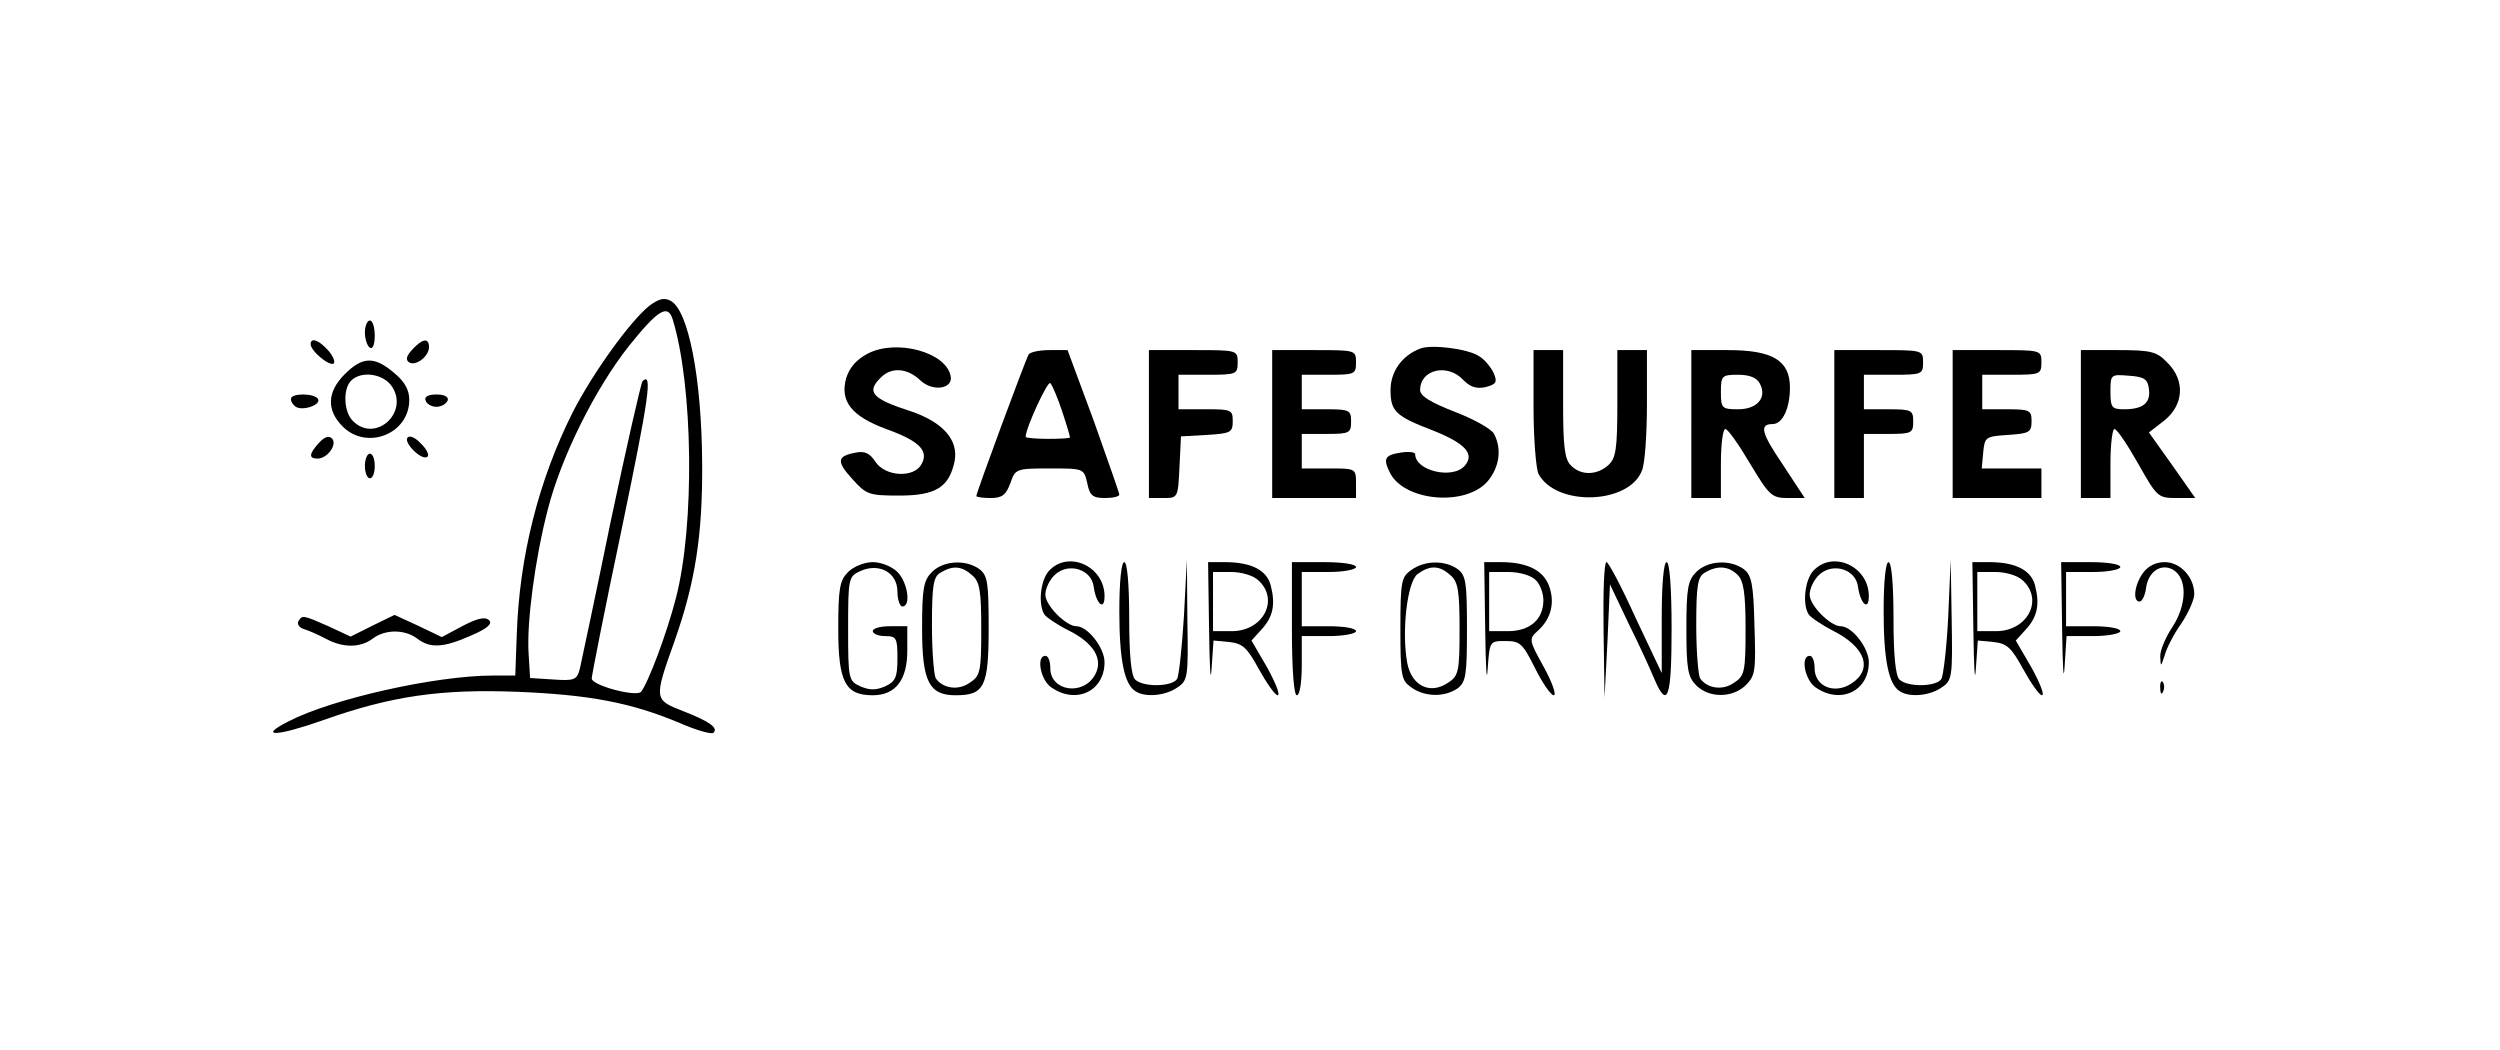 <?xml version="1.0" standalone="no"?>
<!DOCTYPE svg PUBLIC "-//W3C//DTD SVG 20010904//EN"
 "http://www.w3.org/TR/2001/REC-SVG-20010904/DTD/svg10.dtd">
<svg version="1.0" xmlns="http://www.w3.org/2000/svg"
 width="507pt" height="213pt" viewBox="0 0 507 213"
 preserveAspectRatio="xMidYMid meet">

<g transform="translate(0,213) scale(0.1,-0.1)"
fill="#000000" stroke="none">
<path d="M1317 1510 c-39 -31 -115 -137 -155 -215 -70 -139 -109 -295 -114
-452 l-3 -83 -45 0 c-116 0 -326 -47 -415 -93 -63 -32 -25 -31 69 2 140 50
241 64 396 58 146 -6 230 -22 328 -63 34 -15 66 -24 69 -20 10 10 -8 23 -62
44 -59 23 -59 24 -17 142 42 119 57 215 56 360 -1 174 -28 311 -64 330 -13 7
-24 4 -43 -10z m47 -27 c42 -136 45 -418 7 -565 -19 -74 -57 -174 -71 -191
-10 -11 -100 13 -100 27 0 6 27 143 61 304 55 265 63 319 42 299 -3 -4 -32
-131 -64 -282 -31 -152 -60 -287 -63 -301 -6 -23 -11 -25 -54 -22 l-47 3 -3
50 c-4 63 13 192 39 292 27 106 96 245 165 332 58 72 78 85 88 54z"/>
<path d="M740 1456 c0 -14 5 -28 10 -31 6 -4 10 7 10 24 0 17 -4 31 -10 31 -5
0 -10 -11 -10 -24z"/>
<path d="M630 1432 c0 -14 39 -46 47 -39 3 4 -2 16 -12 27 -19 21 -35 26 -35
12z"/>
<path d="M836 1421 c-12 -13 -14 -21 -6 -26 13 -8 40 12 40 31 0 20 -14 17
-34 -5z"/>
<path d="M1760 1413 c-23 -12 -37 -28 -44 -50 -13 -47 11 -77 81 -103 67 -24
87 -44 72 -71 -15 -29 -74 -26 -94 5 -11 17 -22 22 -40 18 -38 -7 -39 -18 -6
-54 28 -31 33 -33 95 -33 74 0 101 17 112 70 8 43 -24 79 -89 101 -78 25 -91
39 -61 68 21 22 54 20 80 -5 25 -24 67 -18 62 8 -9 49 -110 76 -168 46z"/>
<path d="M2880 1423 c-37 -14 -60 -47 -60 -84 0 -43 10 -53 86 -82 65 -26 85
-47 65 -71 -24 -29 -101 -11 -101 23 0 4 -13 6 -30 3 -32 -5 -36 -12 -20 -43
31 -56 153 -66 197 -15 24 29 29 65 13 96 -5 10 -41 30 -80 45 -49 19 -70 32
-70 44 0 42 56 55 88 20 14 -14 26 -18 45 -14 22 6 24 10 16 29 -6 12 -19 28
-30 34 -23 15 -97 24 -119 15z"/>
<path d="M2086 1411 c-6 -10 -106 -280 -106 -287 0 -2 13 -4 29 -4 23 0 31 6
40 30 10 29 11 30 80 30 69 0 69 0 76 -30 5 -25 11 -30 36 -30 16 0 29 3 29 7
0 3 -24 71 -52 150 l-53 143 -37 0 c-20 0 -39 -4 -42 -9z m68 -115 c9 -27 16
-51 16 -53 0 -2 -20 -3 -45 -3 -25 0 -45 2 -45 4 0 18 45 115 50 109 4 -4 15
-30 24 -57z"/>
<path d="M2330 1270 l0 -150 30 0 c29 0 29 1 32 63 l3 62 53 3 c48 3 52 5 52
28 0 23 -3 24 -55 24 l-55 0 0 35 0 35 60 0 c57 0 60 1 60 25 0 25 -1 25 -90
25 l-90 0 0 -150z"/>
<path d="M2580 1270 l0 -150 85 0 85 0 0 30 c0 30 -1 30 -55 30 l-55 0 0 35 0
35 50 0 c47 0 50 2 50 25 0 23 -3 25 -50 25 l-50 0 0 35 0 35 55 0 c52 0 55 1
55 25 0 25 -1 25 -85 25 l-85 0 0 -150z"/>
<path d="M3110 1304 c0 -63 5 -124 10 -135 36 -67 184 -62 210 7 6 14 10 75
10 135 l0 109 -30 0 -30 0 0 -108 c0 -93 -3 -111 -18 -125 -23 -21 -56 -22
-76 -1 -13 12 -16 39 -16 125 l0 109 -30 0 -30 0 0 -116z"/>
<path d="M3430 1270 l0 -150 30 0 30 0 0 70 c0 39 4 70 9 70 5 0 27 -31 50
-70 39 -65 44 -70 77 -70 l34 0 -44 67 c-44 65 -49 83 -21 83 20 0 35 32 35
74 0 55 -35 76 -126 76 l-74 0 0 -150z m139 82 c15 -28 -5 -52 -44 -52 -33 0
-35 2 -35 35 0 33 2 35 35 35 23 0 38 -6 44 -18z"/>
<path d="M3720 1270 l0 -150 30 0 30 0 0 65 0 65 50 0 c47 0 50 2 50 25 0 23
-3 25 -50 25 l-50 0 0 35 0 35 60 0 c57 0 60 1 60 25 0 25 -1 25 -90 25 l-90
0 0 -150z"/>
<path d="M3960 1270 l0 -150 90 0 90 0 0 30 0 30 -61 0 -60 0 3 33 c3 31 5 32
51 35 42 3 47 5 47 28 0 22 -4 24 -50 24 l-50 0 0 35 0 35 60 0 c57 0 60 1 60
25 0 25 -1 25 -90 25 l-90 0 0 -150z"/>
<path d="M4220 1270 l0 -150 30 0 30 0 0 70 c0 39 4 70 8 70 5 0 26 -31 48
-70 38 -67 40 -70 77 -70 l39 0 -47 67 -47 66 31 24 c40 32 43 82 6 118 -21
22 -33 25 -100 25 l-75 0 0 -150z m138 71 c4 -28 -12 -41 -50 -41 -25 0 -28 3
-28 36 0 35 1 35 38 32 30 -2 38 -7 40 -27z"/>
<path d="M699 1371 c-36 -36 -37 -73 -4 -106 49 -49 135 -15 135 54 0 20 -9
37 -31 55 -40 34 -64 33 -100 -3z m96 -25 c35 -53 -34 -115 -79 -70 -19 18
-21 65 -4 82 21 21 66 14 83 -12z"/>
<path d="M590 1321 c0 -6 5 -13 10 -16 14 -9 52 4 45 16 -8 12 -55 12 -55 0z"/>
<path d="M863 1318 c2 -7 12 -13 22 -13 10 0 20 6 23 13 2 7 -6 12 -23 12 -17
0 -25 -5 -22 -12z"/>
<path d="M647 1232 c-21 -23 -21 -32 -3 -32 20 0 41 29 29 41 -6 6 -15 3 -26
-9z"/>
<path d="M826 1242 c-7 -11 31 -48 41 -38 4 3 -2 16 -14 27 -11 12 -23 17 -27
11z"/>
<path d="M740 1185 c0 -14 5 -25 10 -25 6 0 10 11 10 25 0 14 -4 25 -10 25 -5
0 -10 -11 -10 -25z"/>
<path d="M1720 970 c-17 -17 -20 -33 -20 -115 0 -108 14 -135 70 -135 46 0 70
31 70 90 l0 50 -35 0 c-19 0 -35 -4 -35 -10 0 -5 11 -10 25 -10 23 0 25 -4 25
-45 0 -39 -4 -47 -25 -57 -19 -8 -31 -8 -50 0 -24 11 -25 14 -25 117 0 103 1
106 25 117 38 17 75 -3 75 -42 0 -16 5 -30 10 -30 18 0 11 49 -10 70 -11 11
-33 20 -50 20 -17 0 -39 -9 -50 -20z"/>
<path d="M1890 970 c-17 -17 -20 -33 -20 -115 0 -107 14 -135 68 -135 58 0 67
17 67 135 0 94 -2 108 -19 121 -28 20 -73 17 -96 -6z m82 -7 c15 -13 18 -32
18 -109 0 -87 -2 -95 -24 -109 -23 -16 -54 -11 -68 9 -4 6 -8 55 -8 108 0 82
3 99 18 107 25 15 43 13 64 -6z"/>
<path d="M2127 972 c-17 -19 -22 -68 -9 -88 4 -6 26 -21 50 -33 50 -25 70 -58
53 -89 -24 -44 -91 -34 -91 13 0 14 -4 25 -10 25 -19 0 -10 -49 12 -64 50 -35
108 -8 108 51 0 29 -34 73 -57 73 -21 0 -63 42 -63 64 0 13 9 31 20 41 28 25
74 10 78 -25 5 -35 22 -50 22 -19 0 61 -74 94 -113 51z"/>
<path d="M2270 891 c0 -99 10 -149 33 -163 20 -13 61 -9 85 8 21 14 22 21 20
137 l-1 122 -6 -115 c-4 -63 -10 -121 -14 -127 -10 -16 -69 -17 -85 -1 -8 8
-12 50 -12 125 0 69 -4 113 -10 113 -6 0 -10 -40 -10 -99z"/>
<path d="M2452 853 c1 -76 3 -112 5 -80 l4 58 32 -3 c27 -3 36 -11 60 -55 16
-29 33 -53 38 -53 6 0 -4 25 -21 56 l-32 55 20 22 c24 26 29 51 19 90 -8 31
-40 47 -93 47 l-34 0 2 -137z m100 100 c43 -39 10 -103 -54 -103 l-38 0 0 60
0 60 37 0 c20 0 45 -7 55 -17z"/>
<path d="M2620 855 c0 -83 4 -135 10 -135 6 0 10 27 10 60 l0 60 55 0 c30 0
55 5 55 10 0 6 -25 10 -55 10 l-55 0 0 55 0 55 55 0 c30 0 55 5 55 10 0 6 -28
10 -65 10 l-65 0 0 -135z"/>
<path d="M2862 974 c-20 -14 -22 -23 -22 -119 0 -96 2 -105 22 -119 28 -20 68
-20 94 -2 17 13 19 27 19 121 0 94 -2 108 -19 121 -26 18 -66 18 -94 -2z m80
-11 c15 -13 18 -32 18 -109 0 -87 -2 -95 -24 -109 -36 -24 -73 -6 -82 40 -12
64 0 166 21 181 25 18 44 18 67 -3z"/>
<path d="M3012 853 c1 -76 3 -112 5 -80 4 57 4 57 36 57 30 0 35 -5 60 -55 15
-30 32 -55 38 -55 6 0 -3 26 -20 57 -31 56 -31 57 -11 75 26 24 34 57 21 91
-12 31 -45 47 -97 47 l-34 0 2 -137z m102 101 c9 -8 16 -27 16 -41 0 -39 -27
-63 -72 -63 l-38 0 0 60 0 60 39 0 c23 0 46 -7 55 -16z"/>
<path d="M3252 853 l2 -138 6 115 5 115 38 -80 c22 -44 45 -95 52 -112 27 -63
35 -38 35 102 0 83 -4 135 -10 135 -6 0 -10 -44 -10 -112 l0 -113 -53 112
c-28 62 -55 113 -59 113 -5 0 -7 -62 -6 -137z"/>
<path d="M3440 970 c-17 -17 -20 -33 -20 -115 0 -82 3 -98 20 -115 26 -26 74
-26 101 1 19 19 20 30 17 121 -2 85 -6 102 -22 114 -28 20 -73 17 -96 -6z m84
-6 c12 -12 16 -37 16 -109 0 -88 -2 -96 -24 -110 -23 -16 -54 -11 -68 9 -4 6
-8 55 -8 108 0 82 3 99 18 107 25 15 48 13 66 -5z"/>
<path d="M3677 972 c-17 -19 -22 -68 -9 -88 4 -6 26 -21 49 -33 66 -33 82 -78
38 -107 -35 -23 -75 -6 -75 31 0 14 -4 25 -10 25 -19 0 -10 -49 12 -64 50 -35
108 -8 108 51 0 29 -34 73 -57 73 -21 0 -63 42 -63 64 0 13 9 31 20 41 28 25
74 10 78 -25 5 -35 22 -50 22 -19 0 61 -74 94 -113 51z"/>
<path d="M3820 891 c0 -99 10 -149 33 -163 20 -13 61 -9 85 8 21 14 22 21 20
137 l-2 122 -5 -115 c-3 -63 -10 -121 -14 -127 -10 -16 -69 -17 -85 -1 -8 8
-12 50 -12 125 0 69 -4 113 -10 113 -6 0 -10 -40 -10 -99z"/>
<path d="M4002 853 c1 -76 3 -112 5 -80 l4 58 32 -3 c27 -3 36 -11 60 -55 16
-29 33 -53 38 -53 6 0 -4 25 -21 56 l-32 55 20 22 c24 26 29 51 19 90 -8 31
-40 47 -93 47 l-34 0 2 -137z m100 100 c43 -39 10 -103 -54 -103 l-38 0 0 60
0 60 37 0 c20 0 45 -7 55 -17z"/>
<path d="M4182 853 c1 -76 3 -110 5 -75 l4 62 54 0 c30 0 55 5 55 10 0 6 -25
10 -55 10 l-55 0 0 55 0 55 55 0 c30 0 55 5 55 10 0 6 -27 10 -60 10 l-60 0 2
-137z"/>
<path d="M4346 968 c-18 -25 -21 -58 -7 -58 5 0 11 12 13 26 4 35 31 53 56 38
28 -18 27 -70 -2 -115 -14 -21 -26 -49 -25 -61 1 -21 1 -21 9 3 4 15 19 44 34
65 14 21 26 48 26 59 0 34 -28 65 -60 65 -18 0 -34 -8 -44 -22z"/>
<path d="M605 870 c-3 -6 2 -13 12 -16 10 -3 30 -12 45 -20 34 -18 69 -18 94
1 25 19 65 19 90 0 26 -20 53 -19 109 6 33 14 44 24 37 31 -8 8 -24 4 -53 -11
l-43 -23 -48 23 -48 22 -45 -22 -44 -22 -45 21 c-52 23 -53 23 -61 10z"/>
<path d="M4381 734 c0 -11 3 -14 6 -6 3 7 2 16 -1 19 -3 4 -6 -2 -5 -13z"/>
</g>
</svg>
